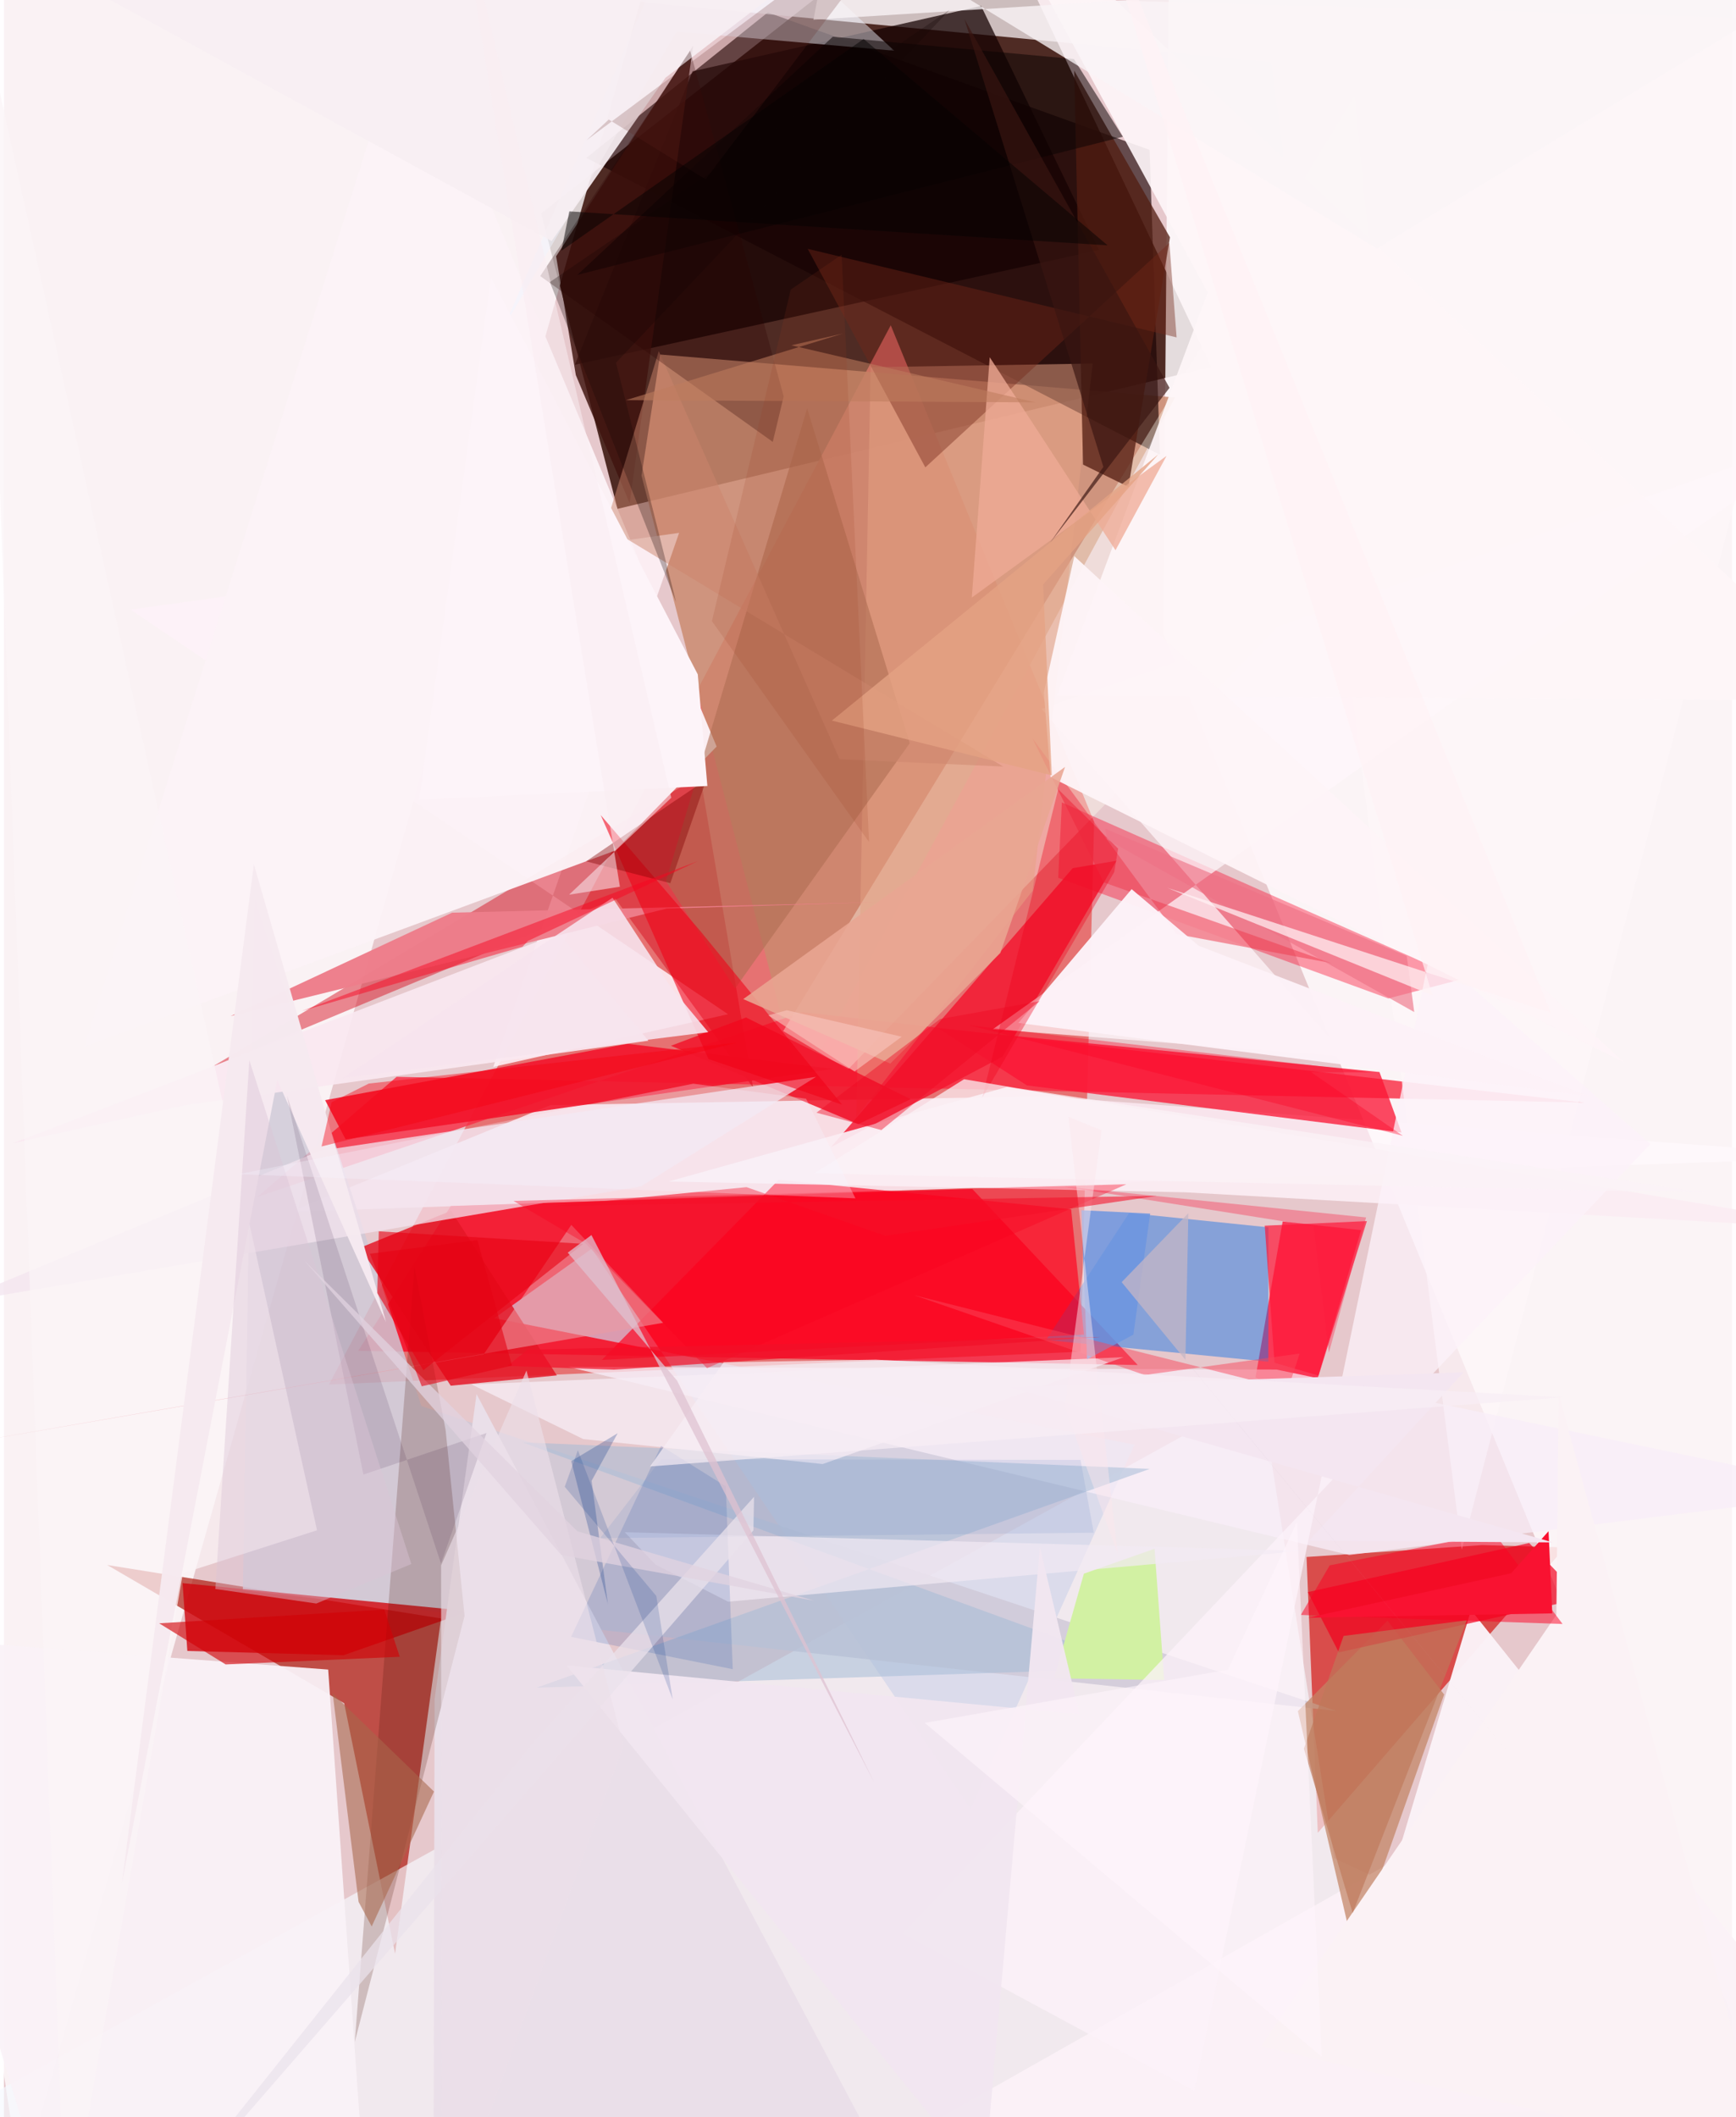 <svg xmlns="http://www.w3.org/2000/svg" width="228" height="278" viewBox="0 0 836 1024"><path fill="#e6c8cc" d="M0 0h836v1024H0z"/><path fill="#2f0a02" fill-opacity=".827" d="M584.067 177.48L470.643-62 259.864 103.206l36.95 142.915z"/><path fill="#e76b6c" fill-opacity=".922" d="M527.395 397.546l-98.394-240.218L157.238 669.65l363.635-15.873z"/><path fill="#fffdff" fill-opacity=".788" d="M-62 593.482V-49.134L325.693-62 8.123 1057.323z"/><path fill="#fae7ef" fill-opacity=".898" d="M138.434 586.117l125.953-51.61 238.311-4.257L898 559.547z"/><path fill="#ac1408" fill-opacity=".675" d="M164.59 823.793L49.952 756.934l161.502 25.858-22.249 162.12z"/><path fill="#d31915" fill-opacity=".702" d="M630.15 753.05l84.989-5.746 40.025 1.117-119.576 138.05z"/><path fill="#fffbfe" fill-opacity=".847" d="M848.157 1004.729L881.953-11.335 563.645-23.94l-2.89 330.27z"/><path fill="#f7001f" fill-opacity=".718" d="M171.378 653.352l44.8-70.071 252.29-8.207 80.021 85.137z"/><path fill="#ca8a6e" fill-opacity=".835" d="M566.514 192.28l-249.08-20.813-9.008 58.59L385.154 526.5z"/><path fill="#f82d44" fill-opacity=".816" d="M122.572 578.93l263.818-89.406 378.117 43.762-574.55-12.468z"/><path fill="#f6f8ff" fill-opacity=".675" d="M-62 1043.91l960-26.964-254.458-118.212-35.59-225.03z"/><path fill="#170000" fill-opacity=".624" d="M554.238 72.497l5.003 147.467L281.733 76.36l87.79-70.361z"/><path fill="#fdf2f8" fill-opacity=".867" d="M236.725 516.024l113.55-25.482L61.235 294.84l265.381-37.103z"/><path fill="#fd1d40" fill-opacity=".839" d="M656.527 594.968l-37.926-4.168-13.122 75.401 25.835 14.838z"/><path fill="#fdf6f9" fill-opacity=".718" d="M613.041 30.153L207.544-8.639 898 9.948 705.244 749.49z"/><path fill="#d0d4e9" fill-opacity=".682" d="M546.896 698.76l-309.65-61.206 47.07-33.583 183.323 270.831z"/><path fill="#fbf1f6" fill-opacity=".976" d="M898 1014.369L343.845 1086l329.761-186.668 36.122-120.588z"/><path fill="#d60819" fill-opacity=".459" d="M100.435 516.153L336.793 375.08l25.63 150.976-66.644-91.401z"/><path fill="#1b75e6" fill-opacity=".471" d="M611.676 658.607l-107.54-10.487 40.211-61.432 67.387 6.937z"/><path fill="#fa1635" fill-opacity=".769" d="M452.15 497.423l42.732 27.554 181.203 22.785-10.642-29.253z"/><path fill="#fcf3f7" fill-opacity=".961" d="M295.488 411.468L38.853 506.292 196.177 5.147l148.599 355.94z"/><path fill="#fffff2" fill-opacity=".373" d="M376.98 498.678L653.487 46.133l19.375 198.457-264.638 272.76z"/><path fill="#fa0329" fill-opacity=".384" d="M669.707 482.915L510.018 424.56l1.772-36.445L705.23 473.6z"/><path fill="#f9f2f7" fill-opacity=".945" d="M13.464 1041.762l160.312 7.462-16.93-241.718L-62 791.015z"/><path fill="#f2142b" fill-opacity=".89" d="M301.743 504.847L155.366 532.11l9.918 18.954 235.794-34.07z"/><path fill="#150202" fill-opacity=".737" d="M472.717 2.875L333.134 34.498 276.19 176.41l253.566-55.468z"/><path fill="#cfc9d7" fill-opacity=".827" d="M115.576 769.2l5.59-335.269 80.776 246.116 442.755 147.52z"/><path fill="#f3152f" fill-opacity=".816" d="M538.236 416.3l-21.2 3.604-116.934 134.918 82.945-43.74z"/><path fill="#fff7fb" fill-opacity=".725" d="M884.115 208.98L478.427 497.783l170.965 13.331-147.417-168.212z"/><path fill="#d0040c" fill-opacity=".788" d="M164.291 800.57l-75.573-2.058-2.32-32.806 138.733 13.567z"/><path fill="#f8eef8" fill-opacity=".753" d="M650.815 752.082L272.816 661.07l342.789 1.34L898 721.401z"/><path fill="#c28565" fill-opacity=".725" d="M669.332 783.841l-43.375 43.787 27.016 115.764 43.737-123.824z"/><path fill="#e41625" fill-opacity=".839" d="M216.312 585.591l51.16 79.648-51.325 4.984-43.84-66.744z"/><path fill="#f2001e" fill-opacity=".694" d="M737.854 746.294L630.758 770.05l15.001 29.135 117.752-26.137z"/><path fill="#fe001e" fill-opacity=".663" d="M374.796 570.634l-85.525 87.108 233.22-12.246-6.213-60.612z"/><path fill="#e9dee8" fill-opacity=".992" d="M228.624 674.257L446.695 1086H207.741l.595-264.142z"/><path fill="#e6a183" fill-opacity=".51" d="M526.703 175.833l-29.007 254.892-85.333 109.496 6.91-362.603z"/><path fill="#521c11" fill-opacity=".749" d="M543.994 235.488l20.087-120.707-46.324-80.618 4.268 190.54z"/><path fill="#eff4ff" fill-opacity=".463" d="M241.909 158.103l83.51-142.835 105.248 9.259L337.502-62z"/><path fill="#470f00" fill-opacity=".204" d="M198.583 612.584L169.73 987.562l53.104-205.987-9.174-89.877z"/><path fill="#f2162c" fill-opacity=".859" d="M438.644 531.649l-79.67-39.524-36.306 13.674 90.602 37.925z"/><path fill="#a5bbd6" fill-opacity=".525" d="M549.707 806.798l-292.146 9.506 296.75-105.85-303.561-12.849z"/><path fill="#ae6d51" fill-opacity=".58" d="M388.558 197.45l49.634 162.016L353.7 478.074l-33.438-51.9z"/><path fill="#f3e4ee" fill-opacity=".745" d="M392.877 520.816L308.202 573.8-25.64 630.607l178.446-74.025z"/><path fill="#fdf6f8" fill-opacity=".914" d="M471.795-62l110.546 203.447-72.931 194.979 388.59 2.47z"/><path fill="#3f140f" fill-opacity=".827" d="M276.655 181.423l-9.54-57.474 66.278-101.837-30.71 221.226z"/><path fill="#d2f1a3" fill-opacity=".996" d="M556.628 749.086l4.657 63.466-53.262-.817 14.427-50.614z"/><path fill="#f9e8f1" fill-opacity=".925" d="M4.252 552.979L268.52 451.393l43.247 51.964-224.271 31.23z"/><path fill="#fbf4f7" fill-opacity=".745" d="M-10.627 5.573L29.896 1086l56.671-325.076 64.886-20.78z"/><path fill="#ed7e8b" fill-opacity=".98" d="M109.689 491.447l210.89-51.985 102.17-3.142-205.95 5.109z"/><path fill="#73281a" fill-opacity=".416" d="M388.824 120.353l178.462 42.833-3.506-45.705-118.05 108.567z"/><path fill="#f00116" fill-opacity=".573" d="M288.692 394.242l48.212 56.088 68.565 83.972-64.667-22.09z"/><path fill="#fbf2f5" d="M751.008 781.086l1.175-106.753 101.595 372.454-245.677-57.048z"/><path fill="#fd1839" fill-opacity=".706" d="M659.34 590.601l-49.414 2.22 4.737 66.3 21.306 6.217z"/><path fill="#f7edf6" fill-opacity=".745" d="M280.266 696.034l115.825 12.067 145.571-51.67-315.467 13.153z"/><path fill="#f7e4ee" fill-opacity=".894" d="M163.783 521.418l130.631-87.204 28.317 43.412 17.961 21.59z"/><path fill="#faedf3" fill-opacity=".941" d="M485.315 525.705L898 595.096l-326.332-18.411-250.137-5.238z"/><path fill="#a7674a" fill-opacity=".569" d="M208.037 866.51L177.9 931.768l-6.344-11.908-12.532-100.795z"/><path fill="#fcf2fa" fill-opacity=".761" d="M690.068 460.121l106.422 93.212-361.71 381.92 141.057 76.038z"/><path fill="#f2eaf3" fill-opacity=".706" d="M628.184 750.112L350.281 774.67l-35.132-17.973-14.817-15.618z"/><path fill="#ee3d50" fill-opacity=".529" d="M567.28 451.804l-69.686-94.62 34.468 69.612 110.376 39.087z"/><path fill="#02409f" fill-opacity=".153" d="M317.904 699.319l31.288 19.577 3.38 88.436-78.238-15.626z"/><path fill="#fdf1f7" fill-opacity=".976" d="M577.95 457.414l-32.41-27.357-54.809 64.706 275.675 35.335z"/><path fill="#f8eff4" fill-opacity=".918" d="M264.954 116.595L-62-62l507.108 3.615-125.12 96.018z"/><path fill="#6b95e0" fill-opacity=".839" d="M554.507 586.98l-8.122 58.554-22.398 11.903-2.744-72.106z"/><path fill="#fb0023" fill-opacity=".506" d="M754.022 785.466l-126.62-4.373 13.95-23.99 79.464-15.696z"/><path fill="#0a0203" fill-opacity=".518" d="M400.966 17.76L277.41 132.944l263.886-66.802-23.69-37.585z"/><path fill="#cc856c" fill-opacity=".49" d="M483.43 370.759l-79.166-3.537-87.473-197.377-25.74 84.613z"/><path fill="#ee011a" fill-opacity=".357" d="M537.135 421.775L473.28 530.888l36.728-149.161L539 410.448z"/><path fill="#ec9aa2" fill-opacity=".569" d="M-46.387 702.902l365.327-63.119-44.473-47.353-42.39 62.62z"/><path fill="#f9011e" fill-opacity=".369" d="M340.13 661.743l-58.74-60.306-34.868-20.574 296.446-8.07z"/><path fill="#f6e9ef" fill-opacity=".988" d="M120.909 418.023l63.944 221.45-52.63-117.021-75.189 388.595z"/><path fill="#e80011" fill-opacity=".596" d="M202.88 662.741l-22.279-37.32.736-29.87 98.901 6.056z"/><path fill="#830201" fill-opacity=".4" d="M339.772 377.14l-17.036 11.42-41.102 28.027 40.74 10.578z"/><path fill="#2a0000" fill-opacity=".271" d="M331.95 24.519l45.252 167.191-5.27 22.017-112.497-80.19z"/><path fill="#fef4f7" fill-opacity=".949" d="M503.083 334.89l14.724-65.892 265.88 244.775-277.352-137.882z"/><path fill="#d20106" fill-opacity=".616" d="M191.467 801.327l-84.212 3.702-32.168-19.895 108.924-6.629z"/><path fill="#e9a692" fill-opacity=".875" d="M482.02 460.924l-53.226 53.512-71.14-31.21 155.677-112.294z"/><path fill="#faf4f7" fill-opacity=".776" d="M401.248-40.54l-9.646 50.087L898-22.074 664.092 120.184z"/><path fill="#efab96" fill-opacity=".761" d="M537.73 266.117l-60.84-93.33-8.678 116.247 94.207-68.53z"/><path fill="#fdf4f9" d="M200.881 386.814l139.41-6.656-4.644-54.001-100.049-192.053z"/><path fill="#f8041e" fill-opacity=".471" d="M335.661 416.513l-82.159 38.567-2.64 2.801-106.646 31.053z"/><path fill="#250330" fill-opacity=".118" d="M136.92 529.92l36.97 183.28 59.568-20.113-22.037 63.133z"/><path fill="#f11028" fill-opacity=".71" d="M253.39 652.794l277.152-6.16-235.352 15.828-51.735-1.782z"/><path fill="#ee7185" fill-opacity=".631" d="M533.67 406.013l148.582 83.478-3.613-27.103-145.843-61.532z"/><path fill="#fbf2f7" fill-opacity=".733" d="M464.475 521.976l24.964 4.226 333.21 50.678-430.861-9.334z"/><path fill="#be7c5d" fill-opacity=".557" d="M300.87 193.542l198.197 1.068-118.159-27.6 25.026-5.718z"/><path fill="#f8475c" fill-opacity=".486" d="M551.844 665.05L440.19 626.397l180.961 45.56 5.675-17.302z"/><path fill="#f2e7f1" fill-opacity=".969" d="M272.166 805.488l248.165 23.676-19.178-80.873-27.024 307.163z"/><path fill="#fef2f5" fill-opacity=".718" d="M691.129 481.468L523.822-62l224.54 551.902-185.537-60.465z"/><path fill="#0a3284" fill-opacity=".259" d="M284.289 716.202l12.602-22.992-22.47 13.512 17.741 69.09z"/><path fill="#3a1511" fill-opacity=".667" d="M506.056 262.542l25.807-36.72L464.666 9.247l99.195 178.334z"/><path fill="#fd193e" fill-opacity=".333" d="M658.965 588.831l-18 65.414-7.396-61.213-120.67-19.118z"/><path fill="#6386c1" fill-opacity=".145" d="M288.399 743.96l238.812-2.641-6.398-35.194-202.895-.34z"/><path fill="#fc0022" fill-opacity=".357" d="M466.874 495.865l195.365 22.856-29.937-.203 44.473 30.845z"/><path fill="#ef0721" fill-opacity=".427" d="M452.892 492.873l-59.837 45.296 31.395 8.41 76.59-62.369z"/><path fill="#be785a" fill-opacity=".659" d="M652.475 925.243l-23.612-79.462 19.218-54.547 59.578-7.533z"/><path fill="#f91231" d="M630.86 782.44l98.271-21.511 18.1-20.342 1.802 39.749z"/><path fill="#dcc5d7" fill-opacity=".439" d="M102.277 768.527l48.83 7.043 45.976-19.117-78.381-243.647z"/><path fill="#f4e6f1" d="M706.134 663.762l-74.824 81.482 117.99.76-262.436-75.016z"/><path fill="#632722" fill-opacity=".204" d="M281.835 67.823L446.565-55.12 339.425 86.734l-46.826-28.92z"/><path fill="#e5a284" fill-opacity=".769" d="M506.907 375.029l-4.191-92.35 55.687-62.88-157.886 128.73z"/><path fill="#f60010" fill-opacity=".416" d="M176.52 524.07l-18.001 9.05-4.883 21.39 200.967-50.235z"/><path fill="#faedf2" fill-opacity=".537" d="M322.846 385.836L217.98-62l80.008 490.881-24.573 3.838z"/><path fill="#fce6ec" fill-opacity=".478" d="M513.137 680.353l17.838-133.677-15.982-6.51 23.797 211.442z"/><path fill="#9a3821" fill-opacity=".145" d="M380.627 140.061L342.498 300.42l76.005 106.83-13.259-284.05z"/><path fill="#f8c4bc" fill-opacity=".624" d="M411.493 518.233l-41.713-27.139 8.9-2.467 55.626 12.8z"/><path fill="#f51129" fill-opacity=".58" d="M359.23 574.184l67.12 23.55 131.352-19.33-292.679 4.956z"/><path fill="#ebe2ec" fill-opacity=".733" d="M362.87 723.97L255.79 843.177 62.483 1086l300.083-345.797z"/><path fill="#fff5fb" fill-opacity=".6" d="M592.098 807.587l-146.6 25.721 192.01 161.474-12.028-258.567z"/><path fill="#140604" fill-opacity=".278" d="M457.46 4.793l-193.37 131.63 61.056 154.759-29.053-115.757z"/><path fill="#f7f7ff" fill-opacity=".294" d="M388.036 531.405l23.887 48.199-298.427-11.705 219.976-43.744z"/><path fill="#ecdfe9" fill-opacity=".635" d="M211.482 757.115l41.3-94.24 46.906 181.521L211.683 1086z"/><path fill="#040202" fill-opacity=".506" d="M273.524 102.247l-3.855 19.033L415.883 18.86l118.029 99.804z"/><path fill="#c5b7c5" fill-opacity=".745" d="M571.556 657.736l1.425-70.955-32.274 33.358 197.295 240.05z"/><path fill="#f8edf5" fill-opacity=".702" d="M348.166 658.893l73.61-1.28 332.6 18.19-441.801 33.467z"/><path fill="#e1d3e0" fill-opacity=".741" d="M145.115 609.47l132.304 131.152 114.501 33.572-122.29-22.092z"/><path fill="#dfc2d1" fill-opacity=".737" d="M325.64 667.763l-52.907-61.896 11.47-8.508 136.953 265.064z"/><path fill="#e50314" fill-opacity=".588" d="M245.769 660.478l-43.66 10.021-25.052-64.11 51.99-6.603z"/><path fill="#003483" fill-opacity=".169" d="M323.528 821.954l-45.88-120.52-6.364 17.662 44.299 52.809z"/></svg>